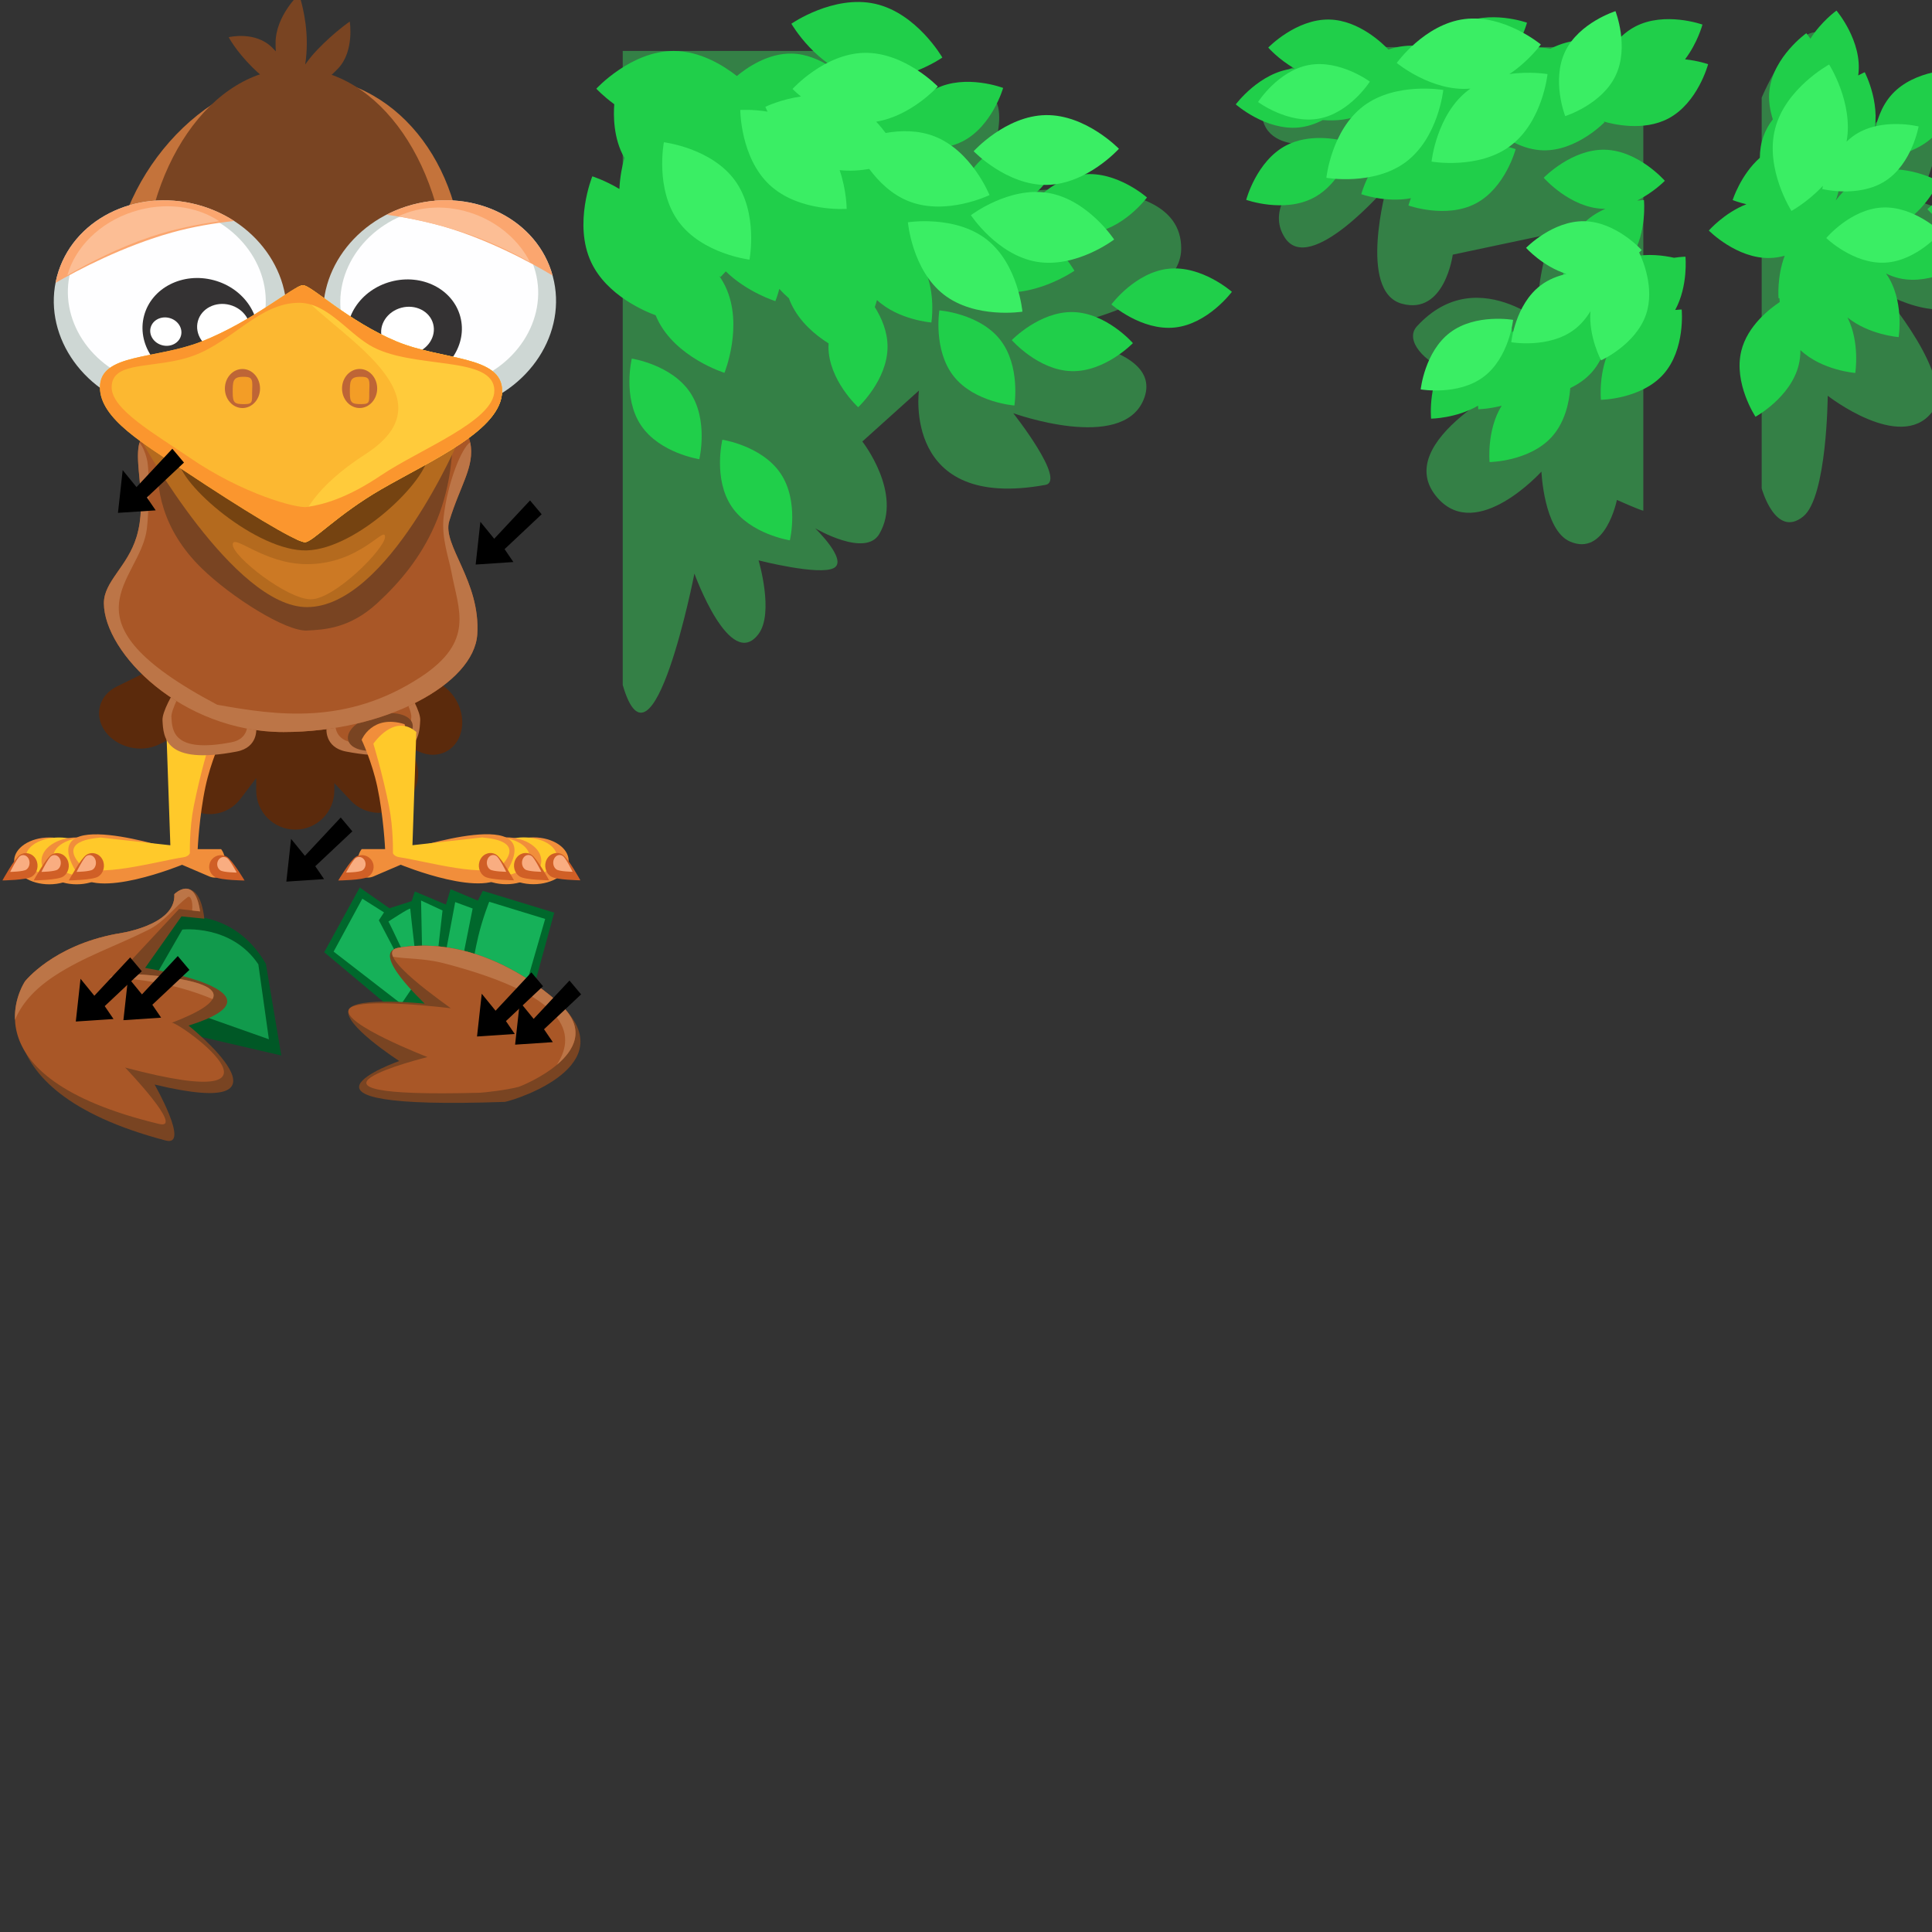 <?xml version="1.0" encoding="UTF-8" standalone="no"?>
<svg
   xmlns:dc="http://purl.org/dc/elements/1.1/"
   xmlns:cc="http://creativecommons.org/ns#"
   xmlns:rdf="http://www.w3.org/1999/02/22-rdf-syntax-ns#"
   xmlns:svg="http://www.w3.org/2000/svg"
   xmlns="http://www.w3.org/2000/svg"
   xmlns:sodipodi="http://sodipodi.sourceforge.net/DTD/sodipodi-0.dtd"
   xmlns:inkscape="http://www.inkscape.org/namespaces/inkscape"
   preserveAspectRatio="xMidYMid"
   width="1024"
   height="1024"
   viewBox="0 0 1024 1024"
   id="svg2"
   version="1.1"
   inkscape:version="0.91 r"
   sodipodi:docname="FirstSlideObjects.svg"
   inkscape:export-filename="/home/eba/Documents/FTB_Grafik/Cutscenes/1st_scene/svg/1st_slide.png"
   inkscape:export-xdpi="90"
   inkscape:export-ydpi="90"
   default-parent="CompleteBase">
  <rect x="0" y="0" width="1024" height="1024" fill="#333333" stroke="none"/>
  <sodipodi:namedview
     pagecolor="#ffffff"
     bordercolor="#666666"
     borderopacity="1"
     objecttolerance="10"
     gridtolerance="10"
     guidetolerance="10"
     inkscape:pageopacity="0"
     inkscape:pageshadow="2"
     inkscape:window-width="1920"
     inkscape:window-height="1028"
     id="namedview472"
     showgrid="false"
     inkscape:zoom="1.3872201"
     inkscape:cx="13.021854"
     inkscape:cy="625.98525"
     inkscape:window-x="0"
     inkscape:window-y="0"
     inkscape:window-maximized="1"
     inkscape:current-layer="layer4" />
  <defs
     id="defs4">
    <style
       id="style6">
      .cls-1 {
        fill: #6dd0f7;
      }

      .cls-2 {
        fill: #93dcf9;
      }

      .cls-10, .cls-11, .cls-12, .cls-13, .cls-14, .cls-15, .cls-16, .cls-17, .cls-18, .cls-19, .cls-2, .cls-20, .cls-21, .cls-22, .cls-23, .cls-24, .cls-25, .cls-26, .cls-27, .cls-28, .cls-3, .cls-30, .cls-31, .cls-32, .cls-33, .cls-34, .cls-35, .cls-36, .cls-37, .cls-38, .cls-39, .cls-4, .cls-40, .cls-41, .cls-42, .cls-43, .cls-44, .cls-45, .cls-46, .cls-47, .cls-48, .cls-49, .cls-5, .cls-50, .cls-51, .cls-52, .cls-53, .cls-54, .cls-55, .cls-56, .cls-57, .cls-58, .cls-6, .cls-7, .cls-8, .cls-9 {
        fill-rule: evenodd;
      }

      .cls-3 {
        fill: #fff;
      }

      .cls-4 {
        fill: #dcf4fd;
      }

      .cls-5 {
        fill: #6da128;
      }

      .cls-6 {
        fill: #85c231;
      }

      .cls-7 {
        fill: #a1e546;
      }

      .cls-8 {
        fill: #476321;
      }

      .cls-9 {
        fill: #8c6239;
      }

      .cls-10 {
        fill: #a67c52;
      }

      .cls-11 {
        fill: #476b17;
      }

      .cls-12 {
        fill: #bf8d60;
      }

      .cls-13 {
        fill: #946943;
      }

      .cls-14 {
        fill: #e3b07c;
      }

      .cls-15 {
        fill: #5d422a;
      }

      .cls-16 {
        fill: #795638;
      }

      .cls-17 {
        fill: #754c24;
      }

      .cls-18 {
        fill: #d29151;
      }

      .cls-19 {
        fill: #4e2f11;
      }

      .cls-20 {
        fill: #603913;
      }

      .cls-21 {
        fill: #005826;
      }

      .cls-22 {
        fill: #119a4c;
      }

      .cls-23 {
        fill: #f9b014;
      }

      .cls-24 {
        fill: #a57612;
      }

      .cls-25 {
        fill: #fee09f;
      }

      .cls-26 {
        fill: #986431;
      }

      .cls-27 {
        fill: #fff568;
      }

      .cls-28, .cls-29 {
        fill: #f7941d;
      }

      .cls-30 {
        fill: #b78116;
      }

      .cls-31 {
        fill: #5b2a0c;
      }

      .cls-32 {
        fill: #bc7547;
      }

      .cls-33 {
        fill: #a95727;
      }

      .cls-34 {
        fill: #794422;
      }

      .cls-35 {
        fill: #f18e3b;
      }

      .cls-36 {
        fill: #ffc92a;
      }

      .cls-37 {
        fill: #d05f26;
      }

      .cls-38 {
        fill: #f9ad81;
      }

      .cls-39 {
        fill: #c4733b;
      }

      .cls-40 {
        fill: #ced7d4;
      }

      .cls-41 {
        fill: #fefeff;
      }

      .cls-42 {
        fill: #343233;
      }

      .cls-43 {
        fill: #fba66f;
      }

      .cls-44 {
        fill: #fcbe95;
      }

      .cls-45 {
        fill: #b46a1e;
      }

      .cls-46 {
        fill: #754311;
      }

      .cls-47 {
        fill: #cc7924;
      }

      .cls-48 {
        fill: #dfc498;
      }

      .cls-49 {
        fill: #fcb831;
      }

      .cls-50 {
        fill: #ffcb3b;
      }

      .cls-51 {
        fill: #fb962e;
      }

      .cls-52 {
        fill: #be6536;
      }

      .cls-53 {
        fill: #f39d26;
      }

      .cls-54 {
        fill: #00682c;
      }

      .cls-55 {
        fill: #16b159;
      }

      .cls-56 {
        fill: #348046;
      }

      .cls-57 {
        fill: #20cf4a;
      }

      .cls-58 {
        fill: #3aee64;
      }
    </style>
  </defs>
  <g
     inkscape:groupmode="layer"
     id="objects"
     inkscape:label="objects">
    <g
       transform="matrix(0.998,-0.065,0.065,0.998,-617.652,-219.628)"
       id="Frame:CSDealerCounting"
       inkscape:label="#g298">
      <g
         id="g300">
        <path
           d="m 820.642,662.186 c -3.235,9.976 -13.462,14.037 -22.843,9.071 l -6.411,-3.394 0.475,0.58 c 7.247,8.835 5.957,21.87 -2.881,29.114 -8.838,7.244 -21.877,5.953 -29.124,-2.883 l -8.018,-9.776 -0.259,3.983 c -0.739,11.402 -10.584,20.044 -21.99,19.304 -11.405,-0.74 -20.051,-10.583 -19.312,-21.985 l 0.431,-6.633 -9.08,10.493 c -7.463,8.625 -20.398,9.427 -28.892,1.792 -8.494,-7.636 -9.33,-20.817 -1.867,-29.442 l 11.168,-12.906 -21.596,8.945 c -9.806,4.062 -22.318,0.18 -27.947,-8.671 -5.629,-8.851 -2.243,-19.318 7.563,-23.38 l 42.611,-17.65 14.672,23.07 5.959,-6.887 13.262,11.922 32.898,2.136 10.911,-8.943 2.172,2.647 6.208,-19.143 40.764,21.581 c 9.38,4.966 14.362,17.079 11.126,27.055 z"
           class="cls-31"
           id="path302"
           inkscape:connector-curvature="0"
           style="fill:#5b2a0c;fill-rule:evenodd" />
        <g
           id="g304">
          <g
             id="g306">
            <g
               id="g308">
              <path
                 d="m 751.737,622.551 -2.143,33.031 c 0,0 -1.882,10.089 9.522,13.057 37.739,9.822 39.259,-5.183 40.308,-13.969 1.048,-8.785 -18.24,-38.5 -18.24,-38.5 l -29.447,6.381 z"
                 class="cls-32"
                 id="path310"
                 inkscape:connector-curvature="0"
                 style="fill:#bc7547;fill-rule:evenodd" />
              <path
                 d="m 752.004,618.423 2.458,34.903 c 0,0 -1.524,8.172 7.713,10.576 30.569,7.955 31.8,-4.199 32.65,-11.315 0.849,-7.116 -17.504,-40.814 -17.504,-40.814 l -25.317,6.65 z"
                 class="cls-33"
                 id="path312"
                 inkscape:connector-curvature="0"
                 style="fill:#a95727;fill-rule:evenodd" />
            </g>
            <g
               id="g314">
              <path
                 d="m 776.224,650.34 c 9.552,-1.769 18.055,0.895 18.993,5.95 0.937,5.055 -6.046,10.588 -15.598,12.358 -9.552,1.769 -18.055,-0.895 -18.993,-5.95 -0.938,-5.055 6.046,-10.588 15.598,-12.358 z"
                 class="cls-34"
                 id="path316"
                 inkscape:connector-curvature="0"
                 style="fill:#794422;fill-rule:evenodd" />
              <path
                 d="m 855.294,720.49 c 10.265,0.666 18.226,6.752 17.782,13.593 -0.443,6.841 -9.124,11.846 -19.389,11.18 -10.264,-0.666 -18.226,-6.752 -17.782,-13.593 0.444,-6.841 9.125,-11.846 19.389,-11.18 z"
                 class="cls-35"
                 id="path318"
                 inkscape:connector-curvature="0"
                 style="fill:#f18e3b;fill-rule:evenodd" />
              <path
                 d="m 850.131,720.155 c 9.695,0.629 17.254,5.761 16.884,11.461 -0.37,5.701 -8.528,9.812 -18.223,9.183 -9.694,-0.629 -17.253,-5.761 -16.884,-11.461 0.37,-5.701 8.529,-9.812 18.223,-9.183 z"
                 class="cls-36"
                 id="path320"
                 inkscape:connector-curvature="0"
                 style="fill:#ffc92a;fill-rule:evenodd" />
              <path
                 d="m 840.839,719.552 c 10.264,0.666 18.225,6.752 17.781,13.592 -0.443,6.841 -9.124,11.847 -19.389,11.181 -10.264,-0.667 -18.226,-6.752 -17.782,-13.593 0.444,-6.841 9.125,-11.847 19.39,-11.18 z"
                 class="cls-35"
                 id="path322"
                 inkscape:connector-curvature="0"
                 style="fill:#f18e3b;fill-rule:evenodd" />
              <path
                 d="m 835.676,719.216 c 9.694,0.63 17.253,5.761 16.884,11.462 -0.37,5.701 -8.529,9.812 -18.224,9.183 -9.694,-0.629 -17.253,-5.761 -16.883,-11.462 0.37,-5.7 8.528,-9.812 18.223,-9.183 z"
                 class="cls-36"
                 id="path324"
                 inkscape:connector-curvature="0"
                 style="fill:#ffc92a;fill-rule:evenodd" />
              <path
                 d="m 767.778,662.982 c 0,0 6.383,-13.298 23.252,-6.784 0,0 3.322,20.308 1.719,37.428 -1.025,10.947 -1.825,21.781 -3.94,28.768 -0.234,0.775 76.32,-19.968 50.824,15.738 -10.286,14.404 -55.489,-7.748 -55.489,-7.748 l -14.858,5.255 c 0,0 -8.632,3.409 -7.724,-8.794 0.292,-3.925 2.466,-6.059 2.466,-6.059 0,0 2.83,0.183 6.196,0.402 2.771,0.18 6.195,0.402 6.195,0.402 0,0 0.315,-17.68 -1.988,-33.299 -1.995,-13.536 -6.653,-25.309 -6.653,-25.309 z"
                 class="cls-35"
                 id="path326"
                 inkscape:connector-curvature="0"
                 style="fill:#f18e3b;fill-rule:evenodd" />
              <path
                 d="m 773.839,665.448 c 0,0 12.083,-15.687 23.118,-4.719 l -5.949,59.735 37.44,-1.717 c -1.439,0.28 23.368,1.659 9.388,15.122 -7.546,7.266 -40.255,-4.501 -54.173,-7.508 -2.922,-0.631 -3.248,-2.439 -3.248,-2.439 0,0 1.159,-12.792 -0.458,-24.907 -2.408,-18.042 -6.118,-33.567 -6.118,-33.567 z"
                 class="cls-36"
                 id="path328"
                 inkscape:connector-curvature="0"
                 style="fill:#ffc92a;fill-rule:evenodd" />
              <path
                 d="m 863.231,741.805 c -2.823,-2.032 -3.567,-6.177 -1.661,-9.257 1.906,-3.079 5.739,-3.928 8.563,-1.895 2.823,2.032 8.477,14.164 8.477,14.164 0,0 -12.556,-0.979 -15.379,-3.012 z m -16.521,-1.072 c -2.823,-2.033 -3.567,-6.177 -1.661,-9.257 1.906,-3.08 5.74,-3.929 8.563,-1.896 2.823,2.033 8.477,14.165 8.477,14.165 0,0 -12.556,-0.979 -15.379,-3.012 z m -18.586,-1.206 c -2.823,-2.033 -3.567,-6.177 -1.661,-9.257 1.906,-3.08 5.74,-3.929 8.563,-1.896 2.824,2.033 8.477,14.165 8.477,14.165 0,0 -12.556,-0.979 -15.379,-3.012 z m -77.57,-2.957 c 0,0 7.163,-10.46 10.238,-11.978 3.073,-1.518 6.797,-0.257 8.315,2.816 1.519,3.074 0.258,6.795 -2.816,8.313 -3.074,1.518 -15.737,0.849 -15.737,0.849 z"
                 class="cls-37"
                 id="path330"
                 inkscape:connector-curvature="0"
                 style="fill:#d05f26;fill-rule:evenodd" />
              <path
                 d="m 866.321,738.242 c -1.55,-1.239 -1.944,-3.785 -0.879,-5.688 1.065,-1.902 3.185,-2.44 4.735,-1.201 1.55,1.239 4.62,8.678 4.62,8.678 0,0 -6.926,-0.55 -8.476,-1.789 z M 849.8,737.169 c -1.55,-1.238 -1.943,-3.785 -0.878,-5.687 1.064,-1.902 3.184,-2.44 4.734,-1.201 1.55,1.239 4.621,8.678 4.621,8.678 0,0 -6.927,-0.551 -8.477,-1.79 z m -18.586,-1.206 c -1.55,-1.239 -1.943,-3.785 -0.878,-5.687 1.064,-1.902 3.184,-2.44 4.734,-1.201 1.55,1.238 4.621,8.677 4.621,8.677 0,0 -6.927,-0.55 -8.477,-1.789 z m -76.254,-3.322 c 0,0 3.997,-6.463 5.7,-7.41 1.703,-0.946 3.753,-0.186 4.579,1.699 0.825,1.884 0.114,4.179 -1.589,5.125 -1.703,0.946 -8.69,0.586 -8.69,0.586 z"
                 class="cls-38"
                 id="path332"
                 inkscape:connector-curvature="0"
                 style="fill:#f9ad81;fill-rule:evenodd" />
            </g>
          </g>
          <g
             id="g334">
            <path
               d="m 686.693,644.529 c -9.244,-2.989 -18.02,-1.447 -19.602,3.445 -1.583,4.892 4.626,11.281 13.87,14.27 9.243,2.99 18.019,1.447 19.602,-3.444 1.583,-4.892 -4.627,-11.281 -13.87,-14.271 z"
               class="cls-34"
               id="path336"
               inkscape:connector-curvature="0"
               style="fill:#794422;fill-rule:evenodd" />
            <path
               d="m 599.223,703.87 c -10.265,-0.667 -18.946,4.339 -19.39,11.18 -0.443,6.841 7.518,12.926 17.783,13.593 10.264,0.666 18.945,-4.34 19.389,-11.181 0.444,-6.84 -7.518,-12.926 -17.782,-13.592 z"
               class="cls-35"
               id="path338"
               inkscape:connector-curvature="0"
               style="fill:#f18e3b;fill-rule:evenodd" />
            <path
               d="m 604.385,704.205 c -9.694,-0.63 -17.853,3.482 -18.222,9.182 -0.37,5.701 7.189,10.833 16.883,11.462 9.695,0.629 17.853,-3.482 18.223,-9.183 0.37,-5.701 -7.189,-10.832 -16.884,-11.461 z"
               class="cls-36"
               id="path340"
               inkscape:connector-curvature="0"
               style="fill:#ffc92a;fill-rule:evenodd" />
            <path
               d="m 613.678,704.808 c -10.265,-0.667 -18.945,4.339 -19.389,11.18 -0.444,6.841 7.517,12.927 17.782,13.593 10.265,0.666 18.946,-4.339 19.39,-11.18 0.443,-6.841 -7.518,-12.927 -17.783,-13.593 z"
               class="cls-35"
               id="path342"
               inkscape:connector-curvature="0"
               style="fill:#f18e3b;fill-rule:evenodd" />
            <path
               d="m 618.841,705.143 c -9.694,-0.629 -17.853,3.482 -18.223,9.183 -0.37,5.7 7.189,10.832 16.884,11.461 9.694,0.629 17.853,-3.482 18.223,-9.183 0.37,-5.7 -7.189,-10.832 -16.884,-11.461 z"
               class="cls-36"
               id="path344"
               inkscape:connector-curvature="0"
               style="fill:#ffc92a;fill-rule:evenodd" />
            <path
               d="m 693.435,658.157 c 0,0 -4.612,-14.012 -22.18,-9.733 0,0 -5.919,19.708 -6.541,36.892 -0.398,10.987 -1.004,21.834 0.19,29.036 0.132,0.799 -73.1,-29.666 -52.431,9.036 8.339,15.614 56.025,-0.51 56.025,-0.51 l 14.054,7.131 c 0,0 8.12,4.497 8.796,-7.721 0.218,-3.93 -1.663,-6.327 -1.663,-6.327 0,0 -2.829,-0.184 -6.195,-0.403 -2.771,-0.179 -6.196,-0.402 -6.196,-0.402 0,0 1.972,-17.572 6.273,-32.762 3.728,-13.165 9.868,-24.237 9.868,-24.237 z"
               class="cls-35"
               id="path346"
               inkscape:connector-curvature="0"
               style="fill:#f18e3b;fill-rule:evenodd" />
            <path
               d="m 687.105,659.819 c 0,0 -9.954,-17.118 -22.314,-7.668 l -1.818,60.003 -36.904,-6.542 c 1.391,0.463 -23.386,-1.376 -11.263,13.781 6.543,8.181 40.499,0.74 54.689,-0.442 2.979,-0.248 3.535,-1.998 3.535,-1.998 0,0 0.504,-12.836 3.672,-24.639 4.719,-17.58 10.403,-32.495 10.403,-32.495 z"
               class="cls-36"
               id="path348"
               inkscape:connector-curvature="0"
               style="fill:#ffc92a;fill-rule:evenodd" />
            <path
               d="m 685.512,730.479 c -2.852,-1.903 -3.622,-5.757 -1.719,-8.608 1.903,-2.851 5.758,-3.62 8.61,-1.718 2.852,1.903 8.605,13.201 8.605,13.201 0,0 -12.644,-0.973 -15.496,-2.875 z m -77.446,-3.221 c 0,0 7.174,-11.3 10.236,-12.951 3.062,-1.65 6.754,-0.313 8.246,2.987 1.492,3.301 0.219,7.314 -2.843,8.965 -3.062,1.651 -15.639,0.999 -15.639,0.999 z m -18.586,-1.207 c 0,0 7.174,-11.299 10.236,-12.95 3.062,-1.651 6.754,-0.313 8.246,2.987 1.492,3.3 0.22,7.314 -2.842,8.965 -3.063,1.65 -15.64,0.998 -15.64,0.998 z m -16.521,-1.072 c 0,0 7.174,-11.299 10.236,-12.95 3.063,-1.651 6.755,-0.314 8.247,2.987 1.492,3.3 0.219,7.314 -2.843,8.964 -3.063,1.651 -15.64,0.999 -15.64,0.999 z"
               class="cls-37"
               id="path350"
               inkscape:connector-curvature="0"
               style="fill:#d05f26;fill-rule:evenodd" />
            <path
               d="m 688.604,727.184 c -1.566,-1.159 -1.975,-3.526 -0.913,-5.287 1.062,-1.762 3.193,-2.251 4.76,-1.093 1.566,1.159 4.695,8.085 4.695,8.085 0,0 -6.975,-0.546 -8.542,-1.705 z m -76.139,-4.18 c 0,0 4.006,-6.98 5.703,-8.007 1.697,-1.029 3.73,-0.221 4.54,1.803 0.81,2.024 0.091,4.498 -1.607,5.526 -1.697,1.028 -8.636,0.678 -8.636,0.678 z m -18.586,-1.206 c 0,0 4.006,-6.98 5.703,-8.008 1.697,-1.028 3.73,-0.22 4.54,1.803 0.81,2.024 0.091,4.498 -1.606,5.526 -1.697,1.029 -8.637,0.679 -8.637,0.679 z m -16.521,-1.072 c 0,0 4.007,-6.98 5.704,-8.008 1.697,-1.028 3.729,-0.221 4.539,1.803 0.81,2.024 0.091,4.498 -1.606,5.526 -1.697,1.028 -8.637,0.679 -8.637,0.679 z"
               class="cls-38"
               id="path352"
               inkscape:connector-curvature="0"
               style="fill:#f9ad81;fill-rule:evenodd" />
          </g>
          <g
             id="g354">
            <path
               d="m 714.565,620.139 -2.143,33.03 c 0,0 0.563,10.248 -11.129,11.717 -38.692,4.861 -38.26,-10.215 -38.165,-19.062 0.095,-8.847 23.061,-35.819 23.061,-35.819 l 28.376,10.134 z"
               class="cls-32"
               id="path356"
               inkscape:connector-curvature="0"
               style="fill:#bc7547;fill-rule:evenodd" />
            <path
               d="m 714.833,616.01 -6.947,34.292 c 0,0 0.456,8.301 -9.014,9.491 -31.341,3.937 -30.992,-8.274 -30.914,-15.44 0.077,-7.167 22.629,-38.209 22.629,-38.209 l 24.246,9.866 z"
               class="cls-33"
               id="path358"
               inkscape:connector-curvature="0"
               style="fill:#a95727;fill-rule:evenodd" />
          </g>
        </g>
        <g
           id="g360">
          <path
             d="m 661,497 c 4.872,-10.151 170.752,-4.211 174,10 3.248,14.211 -5.9,23.479 -13.384,43.382 -4.665,12.406 14.584,32.817 10.925,60.829 -3.407,26.074 -51.956,48.456 -105.797,44.961 -53.841,-3.495 -92.172,-48.061 -90.575,-74.291 0.703,-11.547 13.69,-18.426 19.553,-33.974 7.44,-19.729 0.406,-40.756 5.278,-50.907 z"
             class="cls-33"
             id="path362"
             inkscape:connector-curvature="0"
             style="fill:#a95727;fill-rule:evenodd" />
          <path
             d="m 832.541,611.211 c -3.407,26.074 -51.956,48.456 -105.797,44.961 -53.841,-3.495 -92.172,-48.061 -90.575,-74.291 0.703,-11.547 13.69,-18.426 19.553,-33.974 7.169,-19.009 0.931,-39.194 4.822,-49.724 1.37,1.911 2.549,4.793 3.296,8.788 1.221,6.528 -0.789,28.774 -2.41,37.16 -5.372,27.79 -51.356,44.593 31.145,95.312 31.041,7.692 67.599,15.434 108.322,-7.481 30.475,-17.149 22.54,-34.246 20.136,-54.668 -0.844,-7.177 -4.184,-18.342 -2.255,-29.17 3.222,-18.084 11.906,-36.156 16.645,-38.76 1.783,12.926 -6.747,22.242 -13.807,41.018 -4.665,12.406 14.584,32.817 10.925,60.829 z"
             class="cls-32"
             id="path364"
             inkscape:connector-curvature="0"
             style="fill:#bc7547;fill-rule:evenodd" />
          <path
             d="m 680.305,476.943 c 0,0 -30.431,46.122 8.697,89.709 14.88,16.576 42.513,36.484 53.614,36.65 9.025,0.134 22.556,0.494 38.109,-12.039 25.131,-20.25 47.585,-49.729 46.067,-102.739 L 680.305,476.943 Z"
             class="cls-34"
             id="path366"
             inkscape:connector-curvature="0"
             style="fill:#794422;fill-rule:evenodd" />
        </g>
        <g
           id="g368">
          <g
             id="g370">
            <path
               d="m 757.503,309.885 c 51.339,3.074 83.692,52.521 80.105,107.818 -3.588,55.298 -48.101,97.425 -99.425,94.094 -51.323,-3.332 -90.075,-43.402 -86.389,-98.693 3.596,-53.929 54.387,-106.291 105.709,-103.219 z"
               class="cls-39"
               id="path372"
               inkscape:connector-curvature="0"
               style="fill:#c4733b;fill-rule:evenodd" />
            <path
               d="m 755.705,305.622 c 44.481,2.887 77.151,57.449 72.972,121.867 -4.178,64.419 -43.624,114.3 -88.104,111.413 -44.48,-2.887 -77.151,-57.449 -72.972,-121.867 4.178,-64.419 43.624,-114.3 88.104,-111.413 z"
               class="cls-34"
               id="path374"
               inkscape:connector-curvature="0"
               style="fill:#794422;fill-rule:evenodd" />
            <path
               d="m 778.343,307.235 c -9.45,8.609 -19.345,13.138 -22.101,10.114 -0.221,-0.242 -0.371,-0.54 -0.489,-0.862 -0.944,0.941 -1.926,1.452 -2.916,1.388 -0.821,-0.054 -1.587,-0.491 -2.29,-1.236 -4.323,-0.958 -11.075,-5.872 -17.339,-13.002 -8.437,-9.605 -11.538,-16.809 -11.538,-16.809 0,0 14.234,-2.569 22.671,7.035 0.608,0.693 1.188,1.386 1.753,2.08 0.014,-1.439 0.059,-2.906 0.156,-4.41 0.925,-14.252 14.065,-25.001 14.065,-25.001 0,0 3.381,11.822 2.456,26.073 -0.265,4.086 -0.827,7.914 -1.59,11.312 1.978,-2.493 4.399,-5.095 7.181,-7.63 9.449,-8.61 17.862,-13.561 17.862,-13.561 0,0 1.568,15.899 -7.881,24.509 z"
               class="cls-34"
               id="path376"
               inkscape:connector-curvature="0"
               style="fill:#794422;fill-rule:evenodd" />
          </g>
          <g
             id="g378">
            <path
               d="m 813.006,381.735 c 33.624,-6.708 65.779,12.379 71.82,42.631 6.041,30.252 -16.319,60.215 -49.943,66.922 -33.624,6.708 -65.778,-12.379 -71.82,-42.631 -6.041,-30.253 16.319,-60.215 49.943,-66.922 z"
               class="cls-40"
               id="path380"
               inkscape:connector-curvature="0"
               style="fill:#ced7d4;fill-rule:evenodd" />
            <path
               d="m 814.75,385.184 c 28.581,-5.702 55.912,10.522 61.047,36.236 5.136,25.715 -13.871,51.183 -42.451,56.884 -28.581,5.702 -55.913,-10.522 -61.048,-36.236 -5.134,-25.715 13.872,-51.183 42.452,-56.884 z"
               class="cls-41"
               id="path382"
               inkscape:connector-curvature="0"
               style="fill:#fefeff;fill-rule:evenodd" />
            <g
               id="g4634">
              <path
                 style="fill:#343233;fill-rule:evenodd"
                 inkscape:connector-curvature="0"
                 id="path384"
                 class="cls-42"
                 d="m 809.89,475.347 c -7.231,1.433 -14.324,0.46 -20.271,-2.321 2.868,-1.396 4.596,-4.312 4,-7.277 -0.724,-3.606 -4.581,-5.881 -8.614,-5.081 -2.635,0.522 -4.671,2.236 -5.579,4.362 -2.409,-3.046 -4.152,-6.605 -4.949,-10.572 -2.979,-14.824 8.047,-29.505 24.626,-32.792 16.579,-3.287 32.435,6.066 35.413,20.889 2.979,14.824 -8.047,29.505 -24.626,32.792 z" />
              <path
                 style="fill:#ffffff;fill-rule:evenodd"
                 inkscape:connector-curvature="0"
                 id="path386"
                 class="cls-3"
                 d="m 803.641,435.853 c 7.618,-1.51 14.902,2.787 16.271,9.597 1.369,6.811 -3.697,13.557 -11.315,15.067 -7.617,1.51 -14.902,-2.787 -16.27,-9.598 -1.369,-6.811 3.697,-13.556 11.314,-15.066 z" />
            </g>
            <path
               d="m 884.751,424.036 c -10.429,-7.223 -34.719,-22.795 -60.876,-31.381 -8.31,-2.728 -16.766,-4.859 -24.866,-6.532 4.391,-1.91 9.069,-3.405 13.997,-4.388 33.501,-6.683 65.535,12.242 71.745,42.301 z"
               class="cls-43"
               id="path388"
               inkscape:connector-curvature="0"
               style="fill:#fba66f;fill-rule:evenodd" />
            <path
               d="m 873.305,416.198 c -8.982,-5.786 -19.191,-11.588 -29.844,-16.184 -12.956,-5.59 -26.44,-9.681 -38.268,-12.618 11.979,-4.771 26.641,-4.651 40.425,1.492 13.066,5.822 22.746,15.899 27.687,27.31 z"
               class="cls-44"
               id="path390"
               inkscape:connector-curvature="0"
               style="fill:#fcbe95;fill-rule:evenodd" />
          </g>
          <g
             id="g392">
            <path
               d="m 699.377,374.36 c 32.475,10.997 50.777,43.598 40.878,72.817 -9.898,29.217 -44.25,43.988 -76.725,32.99 -32.476,-10.998 -50.778,-43.6 -40.879,-72.817 9.899,-29.218 44.251,-43.988 76.726,-32.99 z"
               class="cls-40"
               id="path394"
               inkscape:connector-curvature="0"
               style="fill:#ced7d4;fill-rule:evenodd" />
            <path
               d="m 695.242,376.891 c 27.604,9.348 43.16,37.059 34.746,61.894 -8.413,24.835 -37.612,37.39 -65.216,28.042 -27.604,-9.348 -43.161,-37.059 -34.747,-61.895 8.414,-24.835 37.613,-37.389 65.217,-28.041 z"
               class="cls-41"
               id="path396"
               inkscape:connector-curvature="0"
               style="fill:#fefeff;fill-rule:evenodd" />
            <g
               id="g4638">
              <path
                 style="fill:#343233;fill-rule:evenodd"
                 inkscape:connector-curvature="0"
                 id="path398"
                 class="cls-42"
                 d="m 705.389,414.812 c 16.104,5.444 25.179,21.581 20.271,36.044 -4.909,14.462 -21.943,21.773 -38.046,16.329 -16.104,-5.444 -25.18,-21.581 -20.271,-36.043 4.909,-14.463 21.942,-21.774 38.046,-16.33 z" />
              <path
                 style="fill:#ffffff;fill-rule:evenodd"
                 inkscape:connector-curvature="0"
                 id="path400"
                 class="cls-3"
                 d="m 722.373,445.011 c -2.256,6.645 -10.082,10.004 -17.481,7.502 -7.399,-2.501 -11.569,-9.915 -9.313,-16.56 2.255,-6.645 10.081,-10.004 17.48,-7.503 7.399,2.501 11.569,9.916 9.314,16.561 z m -46.505,2.425 c -4.352,-1.471 -6.805,-5.833 -5.478,-9.742 1.327,-3.909 5.93,-5.884 10.283,-4.413 4.352,1.471 6.805,5.832 5.478,9.741 -1.327,3.909 -5.93,5.885 -10.283,4.414 z" />
            </g>
            <path
               d="m 622.651,407.35 c 9.899,-29.218 44.251,-43.988 76.726,-32.99 6.982,2.364 13.304,5.732 18.836,9.845 -10.528,0.46 -22.018,1.6 -33.186,3.94 -26.434,5.539 -51.291,16.679 -63.386,22.618 0.3,-1.141 0.627,-2.28 1.01,-3.413 z"
               class="cls-43"
               id="path402"
               inkscape:connector-curvature="0"
               style="fill:#fba66f;fill-rule:evenodd" />
            <path
               d="m 673.487,389.698 c -17.062,4.528 -33.272,11.526 -45.329,17.458 5.072,-14.386 18.722,-26.709 36.884,-31.314 16.97,-4.302 33.78,-0.824 45.273,7.964 -11.387,0.86 -24.367,2.585 -36.828,5.892 z"
               class="cls-44"
               id="path404"
               inkscape:connector-curvature="0"
               style="fill:#fcbe95;fill-rule:evenodd" />
          </g>
          <g
             id="g406">
            <path
               d="m 750.88,491.889 c 26.803,1.74 78.837,15.483 78.837,15.483 0,0 -43.454,86.324 -86.297,83.543 -38.54,-2.501 -81.109,-92.335 -81.109,-92.335 0,0 61.767,-8.43 88.569,-6.691 z"
               class="cls-45"
               id="path408"
               inkscape:connector-curvature="0"
               style="fill:#b46a1e;fill-rule:evenodd" />
            <path
               d="m 743.811,505.942 c 26.792,1.739 69.736,-4.494 68.886,8.618 -0.851,13.111 -40.523,47.259 -67.356,46.357 -26.265,-0.883 -65.643,-39.594 -64.892,-52.868 0.742,-13.118 36.571,-3.846 63.362,-2.107 z"
               class="cls-46"
               id="path410"
               inkscape:connector-curvature="0"
               style="fill:#754311;fill-rule:evenodd" />
            <path
               d="m 744.893,568.206 c 28.073,1.822 42.646,-18.041 42.239,-11.77 -0.406,6.271 -28.834,31.298 -41.379,30.484 -12.546,-0.814 -39.834,-25.312 -39.427,-31.582 0.407,-6.271 15.717,11.385 38.567,12.868 z"
               class="cls-47"
               id="path412"
               inkscape:connector-curvature="0"
               style="fill:#cc7924;fill-rule:evenodd" />
          </g>
          <g
             id="g420">
            <path
               d="m 752.399,420.527 c 4.4,0.285 22.682,20.694 47.63,33.009 23.552,11.626 55.281,10.96 54.066,29.687 -1.342,20.691 -39.527,34.207 -67.4,47.982 -24.076,11.899 -38.116,25.574 -42.081,25.317 -4.855,-0.315 -33.08,-20.331 -60.569,-41.329 -20.944,-15.998 -43.615,-30.961 -42.533,-47.637 1.175,-18.113 30.389,-12.719 55.262,-20.722 28.085,-9.036 51.089,-26.602 55.625,-26.307 z"
               class="cls-49"
               id="path422"
               inkscape:connector-curvature="0"
               style="fill:#fcb831;fill-rule:evenodd" />
            <path
               d="m 786.695,531.205 c -24.076,11.899 -38.116,25.574 -42.081,25.317 -0.851,-0.055 -2.432,-0.727 -4.588,-1.891 2.268,-12.131 11.995,-27.223 39.617,-42.583 53.001,-29.472 -20.769,-69.513 -30.611,-90.479 1.528,-0.706 2.668,-1.088 3.367,-1.042 4.4,0.285 22.682,20.694 47.63,33.009 23.552,11.626 55.281,10.96 54.066,29.687 -1.342,20.691 -39.527,34.207 -67.4,47.982 z"
               class="cls-50"
               id="path424"
               inkscape:connector-curvature="0"
               style="fill:#ffcb3b;fill-rule:evenodd" />
            <path
               d="m 854.095,483.223 c -1.342,20.691 -39.527,34.207 -67.4,47.982 -24.076,11.899 -38.116,25.574 -42.081,25.317 -4.855,-0.315 -33.08,-20.331 -60.569,-41.329 -20.944,-15.998 -43.615,-30.961 -42.533,-47.637 1.175,-18.113 30.389,-12.719 55.262,-20.722 28.085,-9.036 51.089,-26.602 55.625,-26.307 4.4,0.285 22.682,20.694 47.63,33.009 23.552,11.626 55.281,10.96 54.066,29.687 z M 785.452,454.46 c -11.645,-8.133 -21.19,-23.814 -35.722,-24.757 -20.871,-1.355 -36.222,17.97 -57.569,24.311 -20.65,6.134 -43.503,-0.72 -44.454,13.944 -0.763,11.759 21.385,26.188 38.886,39.921 26.883,21.096 54.81,30.55 60.261,30.089 9.002,-0.761 21.585,-3.313 40.324,-14.211 21.508,-12.508 61.753,-24.865 62.787,-40.802 1.25,-19.267 -43.256,-13.651 -64.513,-28.495 z"
               class="cls-51"
               id="path426"
               inkscape:connector-curvature="0"
               style="fill:#fb962e;fill-rule:evenodd" />
          </g>
          <g
             id="g428">
            <g
               id="g430">
              <path
                 d="m 779.468,466.794 c 5.132,0.334 8.993,5.225 8.623,10.926 -0.37,5.7 -4.83,10.052 -9.963,9.718 -5.132,-0.333 -8.993,-5.224 -8.623,-10.925 0.37,-5.7 4.83,-10.052 9.963,-9.719 z"
                 class="cls-52"
                 id="path432"
                 inkscape:connector-curvature="0"
                 style="fill:#be6536;fill-rule:evenodd" />
              <path
                 d="m 779.2,470.923 c 4.714,0.228 5.402,1.022 4.761,6.529 -0.758,6.515 0.466,8.322 -4.666,7.989 -5.132,-0.333 -6.163,-0.894 -5.794,-6.595 0.37,-5.701 0.562,-8.171 5.699,-7.923 z"
                 class="cls-53"
                 id="path434"
                 inkscape:connector-curvature="0"
                 style="fill:#f39d26;fill-rule:evenodd" />
            </g>
            <g
               id="g436">
              <path
                 d="m 717.515,462.773 c 5.133,0.334 8.993,5.225 8.623,10.926 -0.37,5.7 -4.83,10.051 -9.962,9.718 -5.133,-0.333 -8.993,-5.224 -8.624,-10.925 0.37,-5.7 4.83,-10.052 9.963,-9.719 z"
                 class="cls-52"
                 id="path438"
                 inkscape:connector-curvature="0"
                 style="fill:#be6536;fill-rule:evenodd" />
              <path
                 d="m 717.247,466.902 c 4.714,0.228 5.402,1.022 4.761,6.529 -0.758,6.515 0.467,8.322 -4.666,7.989 -5.132,-0.333 -6.163,-0.894 -5.793,-6.595 0.37,-5.701 0.561,-8.171 5.698,-7.923 z"
                 class="cls-53"
                 id="path440"
                 inkscape:connector-curvature="0"
                 style="fill:#f39d26;fill-rule:evenodd" />
            </g>
          </g>
        </g>
      </g>
    </g>
    <g
       id="Frame:CSLeaves3"
       inkscape:label="#g4518"
       transform="translate(563.675,-432.25)">
      <path
         id="path466"
         d="m 453.058,539.004 c 0,0 50.088,13.109 35,43 -14.588,28.902 -54,5 -54,5 0,0 39.991,46.557 26,64 -16.753,20.887 -55,-9 -55,-9 0,0 -0.336,53.781 -13,64 -14.663,11.832 -22,-14.871 -22,-14.871 l 0,-207.129 c 0,0 18.206,-44.026 35,-33 8.563,5.622 19,53 19,53 0,0 27.258,-30.742 37,-21 12.428,12.428 -8,56 -8,56 z"
         style="fill:#348046;fill-rule:evenodd"
         inkscape:connector-curvature="0" />
      <path
         id="path4458"
         d="m 361.943,540.507 c -4.422,-1.045 -7.281,-2.224 -7.281,-2.224 0,0 4.224,-13.36 14.413,-22.397 0.031,-3.78 0.575,-7.695 1.952,-11.498 1.196,-3.304 2.93,-6.27 4.934,-8.91 -1.539,-4.786 -2.435,-10.16 -1.751,-15.682 2.178,-17.598 19.487,-29.939 19.487,-29.939 0,0 0.893,1.052 2.187,2.904 5.807,-9.19 13.813,-14.904 13.813,-14.904 0,0 13.776,16.189 11.598,33.787 -0.025,0.202 -0.062,0.399 -0.091,0.6 2.105,-1.136 3.476,-1.715 3.476,-1.715 0,0 9.834,18.846 3.8,35.519 -3.22,8.895 -10.305,15.374 -16.216,19.483 -0.405,3.82 -1.251,8.4 -2.947,12.968 4.283,-5.608 10.736,-12.005 19.294,-14.843 16.844,-5.588 35.443,4.731 35.443,4.731 0,0 -5.661,12.581 -16.673,20.391 0.845,0.114 1.691,0.253 2.538,0.44 17.327,3.834 28.011,22.226 28.011,22.226 0,0 -17.41,12.176 -34.737,8.342 -2.558,-0.566 -4.968,-1.455 -7.224,-2.55 9.881,13.891 6.686,33.687 6.686,33.687 0,0 -15.734,-1.183 -27.116,-10.411 6.712,13.342 4.116,29.411 4.116,29.411 0,0 -17.629,-1.321 -29.065,-12.112 0.003,2.6 -0.268,5.253 -0.919,7.896 -4.243,17.216 -22.889,27.426 -22.889,27.426 0,0 -11.767,-17.705 -7.524,-34.921 3.274,-13.287 15.12,-22.394 20.36,-25.862 -0.059,-0.692 -0.119,-1.385 -0.152,-2.042 -0.305,0.008 -0.477,0.008 -0.477,0.008 0,0 -0.938,-11.327 3.254,-22.512 -2.461,0.673 -5.041,1.107 -7.711,1.185 -17.678,0.519 -32.488,-14.547 -32.488,-14.547 0,0 8.14,-9.337 19.899,-13.935 z"
         style="fill:#20cf4a;fill-rule:evenodd"
         inkscape:connector-curvature="0" />
      <path
         id="path4456"
         d="m 421.058,565.451 c -0.43,-0.489 -0.835,-0.967 -1.22,-1.432 -0.087,0.26 -0.174,0.52 -0.266,0.781 0.494,0.208 0.989,0.422 1.486,0.651 z"
         style="fill:#20cf4a;fill-rule:evenodd"
         inkscape:connector-curvature="0" />
      <path
         id="path4452"
         d="m 462.268,503.333 c -12.021,13.034 -33.279,12.983 -33.279,12.983 0,0 -1.767,-21.184 10.254,-34.219 12.022,-13.034 33.279,-12.983 33.279,-12.983 0,0 1.768,21.185 -10.254,34.219 z"
         style="fill:#20cf4a;fill-rule:evenodd"
         inkscape:connector-curvature="0" />
      <path
         id="path4450"
         d="m 457.877,543.115 c 0,0 10.856,-10.965 23.657,-10.474 12.802,0.49 22.702,12.25 22.702,12.25 0,0 -10.856,10.965 -23.657,10.474 -12.802,-0.49 -22.702,-12.25 -22.702,-12.25 z"
         style="fill:#20cf4a;fill-rule:evenodd"
         inkscape:connector-curvature="0" />
      <path
         id="path4344"
         d="m 415.041,507.336 c 1.414,-1.372 2.97,-2.644 4.686,-3.758 14.103,-9.156 33.504,-4.308 33.504,-4.308 0,0 -3.467,19.694 -17.571,28.851 -14.104,9.156 -33.504,4.308 -33.504,4.308 0,0 0.115,-0.646 0.381,-1.746 -8.001,8.612 -16.706,13.354 -16.706,13.354 0,0 -14.172,-22.168 -8.657,-43.595 5.515,-21.427 28.629,-33.999 28.629,-33.999 0,0 12.994,20.345 9.238,40.893 z"
         style="fill:#3aee64;fill-rule:evenodd"
         inkscape:connector-curvature="0" />
      <path
         id="path4342"
         d="m 433.937,542.236 c 16.793,-0.869 31.162,13.038 31.162,13.038 0,0 -12.857,15.315 -29.65,16.184 -16.793,0.868 -31.163,-13.039 -31.163,-13.039 0,0 12.858,-15.315 29.651,-16.183 z"
         style="fill:#3aee64;fill-rule:evenodd"
         inkscape:connector-curvature="0" />
    </g>
    <g
       id="Frame:CSLeaves1"
       inkscape:label="#g4496"
       transform="translate(-40,0)">
      <path
         id="path4492"
         d="m 577.058,219.004 c 0,0 28.363,35.929 17,38 -75.876,13.83 -67,-50 -67,-50 l -30,27 c 0,0 21.577,27.446 9,49 -7.417,12.71 -34,-3 -34,-3 0,0 17.407,16.803 10,21 -7.591,4.302 -40,-4 -40,-4 0,0 8.324,27.844 0,39 -15.142,20.295 -34,-32 -34,-32 0,0 -22.231,113.253 -38,59.055 l 0,-336.055 155,0 c 0.498,18.454 8,26 8,26 0,0 28.3,-12.897 35,1 6.799,14.102 -11,51 -11,51 0,0 109.609,-21.567 109,27 -0.433,34.513 -85,45 -85,45 0,0 78.462,2.994 65,35 -11.676,27.76 -69,7 -69,7 z"
         style="fill:#348046;fill-rule:evenodd"
         inkscape:connector-curvature="0" />
      <path
         id="path4480"
         d="m 662.624,173.59 c -17.635,1.848 -33.563,-12.231 -33.563,-12.231 0,0 12.665,-17.074 30.3,-18.921 17.635,-1.847 33.563,12.232 33.563,12.232 0,0 -12.665,17.074 -30.3,18.92 z"
         style="fill:#20cf4a;fill-rule:evenodd"
         inkscape:connector-curvature="0" />
      <path
         id="path4478"
         d="m 617.624,123.59 c -17.635,1.848 -33.563,-12.231 -33.563,-12.231 0,0 12.665,-17.074 30.3,-18.921 17.635,-1.847 33.563,12.232 33.563,12.232 0,0 -12.665,17.074 -30.3,18.92 z"
         style="fill:#20cf4a;fill-rule:evenodd"
         inkscape:connector-curvature="0" />
      <path
         id="path4476"
         d="m 582.022,107.01 c -5.503,2.765 -11.49,3.657 -16.964,3.648 0.179,1.138 0.311,2.273 0.412,3.401 2.76,0.044 5.562,0.333 8.363,0.961 22.095,4.953 35.633,28.483 35.633,28.483 0,0 -22.286,15.501 -44.382,10.549 -8.682,-1.946 -16.035,-6.762 -21.772,-11.89 -1.173,4.574 -2.337,7.44 -2.337,7.44 0,0 -4.148,-1.292 -9.74,-4.145 4.53,12.365 2.42,25.466 2.42,25.466 0,0 -17.404,-1.299 -28.845,-11.898 -0.429,1.521 -0.833,2.778 -1.153,3.71 3.521,5.616 6.741,12.93 6.762,20.944 0.046,17.731 -15.577,32.147 -15.577,32.147 0,0 -15.699,-14.334 -15.746,-32.065 -0.001,-0.587 0.056,-1.159 0.088,-1.738 -7.289,-4.589 -15.307,-11.423 -19.807,-20.948 -0.466,-0.987 -0.873,-1.987 -1.25,-2.992 -1.754,-1.52 -3.459,-3.182 -5.058,-4.989 -1.086,4.03 -2.094,6.508 -2.094,6.508 0,0 -14.869,-4.626 -26.288,-15.763 -1.683,1.912 -2.845,2.987 -2.845,2.987 0,0 -0.258,-0.236 -0.703,-0.68 1.27,1.825 2.424,3.766 3.404,5.841 9.673,20.474 -0.568,45.615 -0.568,45.615 0,0 -25.925,-8.054 -35.598,-28.527 -0.31,-0.656 -0.597,-1.316 -0.867,-1.98 -5.592,-2.04 -25.835,-10.457 -34.133,-28.02 -9.673,-20.474 0.569,-45.615 0.569,-45.615 0,0 6.581,2.048 14.348,6.694 0.288,-6.523 1.516,-12.381 2.646,-16.506 -5.982,-10.362 -5.803,-22.946 -5.365,-28.398 -5.939,-4.351 -9.517,-8.246 -9.517,-8.246 0,0 18.356,-20 41,-20 13.841,0 26.07,7.469 33.494,13.279 5.314,-4.426 16.497,-12.198 29.206,-11.88 15.52,0.388 28.166,12.714 31.074,15.776 2.383,-0.846 4.899,-1.465 7.529,-1.741 12.801,-1.34 24.695,5.707 30.258,9.673 2.164,-1.955 4.599,-3.712 7.341,-5.09 15.844,-7.96 35.719,-0.419 35.719,-0.419 0,0 -5.813,20.448 -21.657,28.408 -2.767,1.39 -5.657,2.3 -8.543,2.867 4.729,2.95 9.782,6.855 14.002,11.825 3.185,-4.128 7.291,-8.074 12.479,-10.681 15.844,-7.96 35.719,-0.419 35.719,-0.419 0,0 -5.813,20.448 -21.657,28.408 z"
         style="fill:#20cf4a;fill-rule:evenodd"
         inkscape:connector-curvature="0" />
      <path
         id="path4474"
         d="m 398.662,66.949 c -0.483,0.02 -0.963,0.05 -1.45,0.052 0.288,0.333 0.573,0.668 0.848,1.016 0.334,0.423 0.653,0.852 0.96,1.287 -0.139,-0.786 -0.259,-1.571 -0.358,-2.355 z"
         style="fill:#20cf4a;fill-rule:evenodd"
         inkscape:connector-curvature="0" />
      <path
         id="path4472"
         d="m 405.295,85.204 c 1.224,6.94 0.857,13.147 0.567,16.021 0.679,1.042 1.319,2.118 1.909,3.237 1.247,-3.939 3.043,-7.549 4.955,-10.639 -2.714,-2.513 -5.268,-5.376 -7.431,-8.619 z"
         style="fill:#20cf4a;fill-rule:evenodd"
         inkscape:connector-curvature="0" />
      <path
         id="path4470"
         d="m 412.153,134.548 c -0.074,0.58 -0.153,1.151 -0.237,1.712 1.139,0.949 2.266,1.937 3.357,3.003 -1.034,-1.411 -2.098,-2.994 -3.12,-4.715 z"
         style="fill:#20cf4a;fill-rule:evenodd"
         inkscape:connector-curvature="0" />
      <path
         id="path4468"
         d="m 443.398,102.39 c 0.495,0.514 0.98,1.042 1.457,1.582 0.125,-0.467 0.251,-0.929 0.373,-1.352 -0.618,-0.051 -1.223,-0.143 -1.83,-0.23 z"
         style="fill:#20cf4a;fill-rule:evenodd"
         inkscape:connector-curvature="0" />
      <path
         id="path4466"
         d="m 456.515,101.52 c 2.304,1.168 4.863,2.615 7.481,4.339 0.288,-1.931 0.634,-3.739 1.001,-5.394 -0.599,-0.494 -1.171,-0.975 -1.687,-1.424 -2.128,0.975 -4.403,1.837 -6.795,2.479 z"
         style="fill:#20cf4a;fill-rule:evenodd"
         inkscape:connector-curvature="0" />
      <path
         id="path4464"
         d="m 517.293,67.873 c -4.485,2.798 -9.799,5.103 -15.669,5.717 -17.635,1.848 -33.563,-12.231 -33.563,-12.231 0,0 1.123,-1.509 3.152,-3.671 -2.182,0.752 -4.48,1.338 -6.857,1.686 3.95,6.619 5.324,14.202 5.683,20.279 1.597,1.126 3.036,2.251 4.268,3.291 7.039,-4.226 15.995,-7.94 25.751,-7.94 8.425,0 16.255,2.77 22.768,6.248 0.26,-1.23 0.532,-2.379 0.805,-3.437 -5.561,-0.957 -9.329,-2.386 -9.329,-2.386 0,0 0.914,-3.2 2.991,-7.556 z"
         style="fill:#20cf4a;fill-rule:evenodd"
         inkscape:connector-curvature="0" />
      <path
         id="path4462"
         d="m 495.084,41.052 c -22.095,-4.953 -35.633,-28.483 -35.633,-28.483 0,0 22.286,-15.501 44.382,-10.549 22.095,4.953 35.633,28.483 35.633,28.483 0,0 -22.286,15.501 -44.382,10.549 z"
         style="fill:#20cf4a;fill-rule:evenodd"
         inkscape:connector-curvature="0" />
      <path
         id="path4460"
         d="m 379.75,225.447 c -9.877,-14.725 -4.879,-35.387 -4.879,-35.387 0,0 21.014,3.212 30.892,17.938 9.877,14.725 4.879,35.387 4.879,35.387 0,0 -21.014,-3.213 -30.892,-17.938 z"
         style="fill:#20cf4a;fill-rule:evenodd"
         inkscape:connector-curvature="0" />
      <path
         id="path4454"
         d="m 427.75,268.447 c -9.878,-14.725 -4.879,-35.387 -4.879,-35.387 0,0 21.014,3.212 30.892,17.938 9.877,14.725 4.879,35.387 4.879,35.387 0,0 -21.014,-3.213 -30.892,-17.938 z"
         style="fill:#20cf4a;fill-rule:evenodd"
         inkscape:connector-curvature="0" />
      <path
         id="path4448"
         d="m 570.06,180.017 c 10.985,13.92 7.595,34.906 7.595,34.906 0,0 -21.199,-1.582 -32.183,-15.502 -10.985,-13.919 -7.595,-34.905 -7.595,-34.905 0,0 21.199,1.582 32.183,15.501 z"
         style="fill:#20cf4a;fill-rule:evenodd"
         inkscape:connector-curvature="0" />
      <path
         id="path4446"
         d="m 608.758,165.403 c 17.726,0.444 31.704,16.46 31.704,16.46 0,0 -14.762,15.297 -32.488,14.853 -17.726,-0.443 -31.704,-16.459 -31.704,-16.459 0,0 14.762,-15.297 32.488,-14.854 z"
         style="fill:#20cf4a;fill-rule:evenodd"
         inkscape:connector-curvature="0" />
      <path
         id="path4350"
         d="m 594.869,98.001 c -21.26,0.358 -38.806,-17.85 -38.806,-17.85 0,0 16.924,-18.787 38.184,-19.144 21.26,-0.358 38.806,17.85 38.806,17.85 0,0 -16.924,18.787 -38.184,19.144 z"
         style="fill:#3aee64;fill-rule:evenodd"
         inkscape:connector-curvature="0" />
      <path
         id="path4348"
         d="m 535.234,72.251 c 19.83,7.673 29.229,31.147 29.229,31.147 0,0 -22.751,11.033 -42.582,3.359 -9.328,-3.61 -16.347,-10.716 -21.166,-17.231 -4.771,0.841 -10.176,1.257 -15.689,0.649 3.715,10.831 3.73,20.543 3.73,20.543 0,0 -25.221,1.813 -40.794,-12.665 -15.573,-14.477 -15.602,-39.763 -15.602,-39.763 0,0 6.258,-0.448 14.463,0.889 -0.779,-1.597 -1.17,-2.569 -1.17,-2.569 0,0 8.109,-3.93 18.862,-5.467 -2.834,-2.318 -4.452,-3.992 -4.452,-3.992 0,0 16.924,-18.787 38.184,-19.144 21.26,-0.358 38.806,17.85 38.806,17.85 0,0 -14.07,15.609 -32.665,18.638 1.875,1.974 3.548,4.007 5.013,5.987 7.699,-1.357 17.051,-1.63 25.833,1.769 z"
         style="fill:#3aee64;fill-rule:evenodd"
         inkscape:connector-curvature="0" />
      <path
         id="path4346"
         d="m 437.242,137.611 c 0,0 -25.104,-3.027 -37.632,-20.207 -12.528,-17.18 -7.736,-42.008 -7.736,-42.008 0,0 25.104,3.028 37.632,20.208 12.528,17.18 7.736,42.007 7.736,42.007 z"
         style="fill:#3aee64;fill-rule:evenodd"
         inkscape:connector-curvature="0" />
      <path
         id="path4340"
         d="m 562.941,126.921 c 16.761,13.083 18.966,38.272 18.966,38.272 0,0 -24.971,3.978 -41.732,-9.106 -16.762,-13.083 -18.966,-38.272 -18.966,-38.272 0,0 24.971,-3.978 41.732,9.106 z"
         style="fill:#3aee64;fill-rule:evenodd"
         inkscape:connector-curvature="0" />
      <path
         id="path4338"
         d="m 554.601,114.062 c 0,0 20.089,-15.355 41.052,-11.797 20.964,3.558 34.862,24.681 34.862,24.681 0,0 -20.089,15.355 -41.053,11.797 -20.963,-3.558 -34.861,-24.681 -34.861,-24.681 z"
         style="fill:#3aee64;fill-rule:evenodd"
         inkscape:connector-curvature="0" />
    </g>
    <g
       id="Frame:CSLeaves2"
       inkscape:label="#g4527"
       transform="translate(-523.068,-2.039)">
      <path
         id="path4494"
         d="m 1229.058,27.004 165,0 0,245.666 c -1.091,0.104 -14,-5.666 -14,-5.666 0,0 -6.05,30.438 -25,22 -13.671,-6.087 -15,-37 -15,-37 0,0 -34.105,37.7 -55,14 -26.585,-30.154 45,-64 45,-64 0,0 -21.351,2.505 -38,-3 -14.128,-4.672 -24.672,-16.726 -18,-24 33.243,-36.241 74,4 74,4 l 22,-38 c 0,0 -26.415,37.091 -31,22 -2.506,-8.246 6,-37 6,-37 l -52,11 c 0,0 -4.253,32.287 -27,26 -23.5,-6.495 -8,-62 -8,-62 0,0 -40.648,47.653 -54,27 -16.116,-24.929 35,-53 35,-53 0,0 -43.089,13.327 -47,-11 -4.601,-28.613 37.373,-30.106 37,-37 z"
         style="fill:#348046;fill-rule:evenodd"
         inkscape:connector-curvature="0" />
      <path
         id="path4488"
         d="m 1428.403,36.066 c 0,0 -5.428,20.553 -21.12,28.81 -13.132,6.91 -29.284,3.019 -34.206,1.565 0.247,0.265 0.385,0.422 0.385,0.422 0,0 -14.762,15.297 -32.488,14.853 -10.449,-0.261 -19.592,-5.933 -25.341,-10.547 -2.011,2.535 -4.371,4.966 -7.129,7.029 9.869,0.012 17.899,2.868 17.899,2.868 0,0 -5.428,20.553 -21.12,28.81 -15.691,8.256 -35.705,1.09 -35.705,1.09 0,0 0.402,-1.513 1.293,-3.872 -13.272,2.53 -26.293,-2.128 -26.293,-2.128 0,0 1.962,-7.415 6.926,-15.126 -6.257,-0.005 -11.78,-1.15 -14.984,-1.997 -3.244,6.47 -8.73,14.557 -17.237,19.033 -15.691,8.256 -35.705,1.09 -35.705,1.09 0,0 5.428,-20.553 21.12,-28.81 12.048,-6.34 26.634,-3.588 32.763,-1.968 2.491,-4.966 6.301,-10.883 11.786,-15.391 -0.862,-0.037 -1.701,-0.097 -2.52,-0.17 -0.149,0.081 -0.293,0.169 -0.444,0.249 -7.254,3.817 -15.428,4.335 -22.125,3.792 -3.757,1.952 -7.979,3.445 -12.534,3.922 -17.635,1.848 -33.563,-12.231 -33.563,-12.231 0,0 12.665,-17.074 30.3,-18.921 0.305,-0.032 0.606,-0.038 0.91,-0.06 -8.489,-4.809 -14.001,-11.121 -14.001,-11.121 0,0 14.762,-15.297 32.488,-14.854 15.774,0.395 28.571,13.113 31.2,15.91 8.866,-3.106 18.372,-2.227 24.583,-1.019 3.213,-4.618 7.519,-9.172 13.157,-12.138 15.692,-8.257 35.705,-1.09 35.705,-1.09 0,0 -1.833,6.922 -6.434,14.345 6.741,-1.697 13.593,-1.375 18.883,-0.582 5.159,-2.585 11.327,-4.59 17.906,-4.426 5.299,0.133 10.258,1.661 14.614,3.733 3.114,-4.211 7.161,-8.262 12.326,-10.98 15.692,-8.257 35.705,-1.09 35.705,-1.09 0,0 -2.557,9.68 -9.234,18.423 7.102,0.742 12.234,2.577 12.234,2.577 z"
         style="fill:#20cf4a;fill-rule:evenodd"
         inkscape:connector-curvature="0" />
      <path
         id="path4486"
         d="m 1274.734,54.235 c 0.733,0.032 1.446,0.082 2.148,0.14 0.698,-1.47 1.518,-3.045 2.47,-4.662 -1.388,1.595 -2.921,3.127 -4.618,4.522 z"
         style="fill:#20cf4a;fill-rule:evenodd"
         inkscape:connector-curvature="0" />
      <path
         id="path4484"
         d="m 1344.414,49.445 c -0.287,0.357 -0.583,0.71 -0.884,1.061 1.404,0.12 2.782,0.329 4.128,0.618 -1.125,-0.526 -2.202,-1.093 -3.244,-1.679 z"
         style="fill:#20cf4a;fill-rule:evenodd"
         inkscape:connector-curvature="0" />
      <path
         id="path4482"
         d="m 1361.974,54.716 c -2.021,-0.051 -3.991,-0.312 -5.9,-0.721 7.417,3.464 13.096,8.534 15.743,11.154 0.646,-2.105 2.664,-8.013 6.582,-14.148 -4.84,2.231 -10.462,3.864 -16.425,3.715 z"
         style="fill:#20cf4a;fill-rule:evenodd"
         inkscape:connector-curvature="0" />
      <path
         id="path468"
         d="m 1324.398,176.092 c 0,0 0.067,0.693 0.109,1.892 2.157,-1.264 4.38,-2.299 6.575,-3.142 1.45,-3.609 3.455,-7.158 6.236,-10.267 4.04,-4.515 9.182,-7.518 14.2,-9.516 -0.238,-4.128 -0.591,-21.87 9.8,-33.484 3.623,-4.049 8.131,-6.878 12.642,-8.861 -0.328,0.002 -0.655,0.01 -0.986,0.002 -17.726,-0.443 -31.704,-16.459 -31.704,-16.459 0,0 14.762,-15.297 32.488,-14.854 17.726,0.444 31.704,16.46 31.704,16.46 0,0 -5.901,6.109 -14.718,10.494 2.262,-0.246 3.654,-0.265 3.654,-0.265 0,0 1.676,17.061 -6.546,30.111 8.583,-1.938 17.227,-0.72 22.487,0.466 3.645,-0.545 6.059,-0.577 6.059,-0.577 0,0 1.52,15.492 -5.45,28.243 2.143,-0.226 3.45,-0.243 3.45,-0.243 0,0 2.087,21.155 -9.737,34.369 -11.824,13.214 -33.08,13.483 -33.08,13.483 0,0 -1.52,-15.493 5.451,-28.244 -1.374,0.145 -2.411,0.205 -2.969,0.228 -1.471,4.699 -3.783,9.488 -7.402,13.533 -3.266,3.65 -7.252,6.308 -11.311,8.25 -0.571,7.351 -2.699,17.938 -9.689,25.75 -11.824,13.214 -33.08,13.483 -33.08,13.483 0,0 -1.653,-16.846 6.394,-29.863 -6.928,1.79 -12.394,1.863 -12.394,1.863 0,0 -0.067,-0.693 -0.109,-1.893 -11.451,6.715 -24.891,6.893 -24.891,6.893 0,0 -2.086,-21.155 9.737,-34.369 11.824,-13.214 33.08,-13.483 33.08,-13.483 z"
         style="fill:#20cf4a;fill-rule:evenodd"
         inkscape:connector-curvature="0" />
      <path
         id="path4362"
         d="m 1395.502,168.709 c -5.45,16.025 -23.812,24.31 -23.812,24.31 0,0 -6.747,-12.537 -5.634,-26.062 -2.167,3.585 -4.976,7.042 -8.622,9.786 -13.525,10.176 -33.366,6.687 -33.366,6.687 0,0 2.089,-19.988 15.614,-30.165 4.206,-3.164 9.023,-5.006 13.664,-6.044 -12.477,-3.855 -21.43,-13.806 -21.43,-13.806 0,0 13.967,-14.451 30.89,-14.125 16.923,0.325 30.394,15.303 30.394,15.303 0,0 -0.479,0.491 -1.336,1.27 1.803,3.74 8.374,18.921 3.638,32.846 z"
         style="fill:#3aee64;fill-rule:evenodd"
         inkscape:connector-curvature="0" />
      <path
         id="path4360"
         d="m 1372.985,147.08 c -0.082,0.607 -0.256,1.737 -0.567,3.228 1.18,-1.593 2.457,-3.063 3.776,-4.411 -1.042,0.428 -2.105,0.833 -3.209,1.183 z"
         style="fill:#3aee64;fill-rule:evenodd"
         inkscape:connector-curvature="0" />
      <path
         id="path4358"
         d="m 1352.667,63.577 c 0,0 -7.401,-18.852 -0.044,-34.213 7.357,-15.36 26.685,-21.412 26.685,-21.412 0,0 7.4,18.853 0.044,34.213 -7.357,15.361 -26.685,21.412 -26.685,21.412 z"
         style="fill:#3aee64;fill-rule:evenodd"
         inkscape:connector-curvature="0" />
      <path
         id="path4356"
         d="m 1343.295,41.32 c 0,0 -2.621,25.15 -19.597,37.954 -16.975,12.804 -41.877,8.414 -41.877,8.414 0,0 2.621,-25.15 19.597,-37.954 0.337,-0.254 0.683,-0.491 1.027,-0.732 -20.518,1.802 -39.075,-13.608 -39.075,-13.608 0,0 14.748,-20.54 35.838,-23.24 21.091,-2.701 40.538,13.46 40.538,13.46 0,0 -6.354,8.849 -16.684,15.694 11.029,-1.603 20.233,0.012 20.233,0.012 z"
         style="fill:#3aee64;fill-rule:evenodd"
         inkscape:connector-curvature="0" />
      <path
         id="path4354"
         d="m 1288.045,49.729 c 0,0 -2.643,25.248 -19.756,38.103 -17.114,12.854 -42.218,8.447 -42.218,8.447 0,0 2.643,-25.249 19.756,-38.103 17.114,-12.854 42.218,-8.447 42.218,-8.447 z"
         style="fill:#3aee64;fill-rule:evenodd"
         inkscape:connector-curvature="0" />
      <path
         id="path4352"
         d="m 1222.145,64.91 c -16.365,2.988 -32.286,-8.799 -32.286,-8.799 0,0 10.612,-16.635 26.976,-19.623 16.364,-2.989 32.285,8.799 32.285,8.799 0,0 -10.611,16.634 -26.975,19.623 z"
         style="fill:#3aee64;fill-rule:evenodd"
         inkscape:connector-curvature="0" />
      <path
         id="path470"
         d="m 1325.048,171.578 c 0,0 -2.089,19.988 -15.614,30.165 -13.525,10.176 -33.366,6.687 -33.366,6.687 0,0 2.089,-19.988 15.614,-30.165 13.525,-10.176 33.366,-6.687 33.366,-6.687 z"
         style="fill:#3aee64;fill-rule:evenodd"
         inkscape:connector-curvature="0" />
    </g>
    <g
       id="Frame:CSDealerCountingLeftHand"
       transform="matrix(0.998,-0.065,0.065,0.998,-648.649,52.139)"
       inkscape:label="#g4570">
      <g
         transform="translate(-4.988334e-7,4.5576101e-6)"
         id="g4537">
        <path
           style="fill:#005826;fill-rule:evenodd"
           inkscape:connector-curvature="0"
           id="path444"
           class="cls-21"
           d="m 713,481 c 0,0 29.624,-3.018 45,28 l 5,49 -53,-16 -28,-34 31,-27 z" />
        <path
           style="fill:#119a4c;fill-rule:evenodd"
           inkscape:connector-curvature="0"
           id="path446"
           class="cls-22"
           d="m 701,509 14,-21 c 0,0 26.097,-1.229 39,21 l 3,40 -63,-27 7,-13 z" />
      </g>
      <g
         id="g4545">
        <path
           inkscape:connector-curvature="0"
           id="path454"
           d="m 630,510 c 0,0 15.908,-17.895 50,-22 0,0 31.971,-1.917 32,-19 0,0 13.81,-10.621 15,14 l -12,-2 -21,26 c 0,0 79,17.888 21,32 0,0 60.282,54.93 -20,30 0,0 16.697,34.23 4,30 -102.768,-34.24 -69,-89 -69,-89 z"
           style="fill:#794422;fill-rule:evenodd" />
        <path
           style="fill:#a95727;fill-rule:evenodd"
           inkscape:connector-curvature="0"
           id="path456"
           class="cls-33"
           d="m 630,510 c 0,0 15.908,-17.895 50,-22 0,0 31.971,-1.917 32,-19 0,0 11.431,-10.074 13,10 l -11,-2 -34,32 c 0,0 90.746,8.013 26,28 0.907,-2.97 72.806,55.247 -26,22 0,0 29.659,35.23 16,31 -103.473,-32.046 -66,-80 -66,-80 z" />
      </g>
      <path
         style="fill:#bc7547;fill-rule:evenodd"
         inkscape:connector-curvature="0"
         id="path458"
         class="cls-32"
         d="m 675,511 c -0.717,-0.064 1.565,-0.919 5.317,-2.299 L 680,509 c 0,0 56.099,4.957 48.59,16.793 C 714.05,518.514 695.381,512.827 675,511 Z m 44,-40 c -7.243,4.611 -12.903,12.164 -22,16 -17.844,7.524 -34.687,11.8 -51,21 -12.233,6.899 -18.929,14.544 -22.599,21.959 C 623.645,518.144 630,510 630,510 c 0,0 15.908,-17.895 50,-22 0,0 31.971,-1.917 32,-19 0,0 11.431,-10.074 13,10 l -4.169,-0.758 c 0.89,-4.901 -0.435,-8.131 -1.831,-7.242 z" />
    </g>
    <g
       transform="matrix(0.998,-0.065,0.065,0.998,-596.747,29.584)"
       id="Frame:CSDealerCountingRightHand"
       inkscape:label="#g4625">
      <g
         transform="translate(-1.5201867e-6,4.8510442e-6)"
         id="g442">
        <path
           d="m 839,569 20,-58 -37,-14 -3,5 -14,-7 -3,8 -16,-8 -2,5 -12,3 -15,-12 -21,33 45,43 58,2 z"
           class="cls-54"
           id="path448"
           inkscape:connector-curvature="0"
           style="fill:#00682c;fill-rule:evenodd" />
        <path
           d="m 811,549 c 0,0 3.031,-14.959 7,-28 2.837,-9.323 7,-18 7,-18 l 29,11 -17,47 -26,-12 z m -4,-47 9,4 -11,41 -9,-2 11,-43 z m -18,-2 11,6 -7,39 -6,0 2,-45 z m -18,10 c 0,0 12.073,-6.91 12,-6 -0.073,0.909 2,41 2,41 0,0 -14,-35.769 -14,-35 z m -30,14 17,-27 11,8 -3,4 16,36 -7,9 -34,-30 z"
           class="cls-55"
           id="path450"
           inkscape:connector-curvature="0"
           style="fill:#16b159;fill-rule:evenodd" />
      </g>
      <g
         id="g4599">
        <path
           inkscape:connector-curvature="0"
           id="path4543"
           d="m 771.952,584.124 c -0.023,0.01 -76.345,21.318 54.522,25.246 7.774,-1.161 62.556,-15.376 33.632,-48.548 0,0 -35.938,-41.611 -84.796,-36.611 -15.406,1.577 11.965,30.042 12.029,30.447 0,0 -36.414,-6.286 -40.308,0.502 -4.227,7.368 24.921,28.964 24.921,28.964 z"
           style="fill:#794422;fill-rule:evenodd" />
        <path
           style="fill:#a95727;fill-rule:evenodd"
           inkscape:connector-curvature="0"
           id="path460"
           class="cls-33"
           d="m 787,583 c -0.023,0.009 -90.104,16.215 26.445,20.675 1.95,0.075 14.664,-0.484 20.992,-1.836 1.07,-0.229 48.048,-15.352 25.669,-41.017 0,0 -35.938,-41.611 -84.796,-36.611 -15.406,1.577 25.626,33.384 25.69,33.789 0,0 -50.075,-9.628 -53.969,-2.84 C 742.804,562.528 787,583 787,583 Z" />
        <path
           style="fill:#bc7547;fill-rule:evenodd"
           inkscape:connector-curvature="0"
           id="path462"
           class="cls-32"
           d="m 799,534 c -10.705,-3.541 -20.484,-3.619 -26.78,-5.259 -0.896,-2.481 -0.19,-4.194 3.09,-4.53 48.858,-5 84.796,36.611 84.796,36.611 11.561,13.258 4.605,23.694 -4.962,30.726 C 864.769,578.603 868.693,557.05 799,534 Z" />
      </g>
    </g>
  </g>
  <g
     inkscape:groupmode="layer"
     id="layer4"
     inkscape:label="markers">
    <path
       inkscape:connector-curvature="0"
       id="Pivot:CSDealerCounting"
       d="m 151.773,467.277 2.499,-22.655 7.33,8.995 18.99,-20.323 6.163,7.329 -19.656,18.49 4.664,6.83 z"
       style="display:inline;fill:#000000;fill-opacity:1;stroke:none"
       inkscape:label="#path3719" />
    <path
       inkscape:connector-curvature="0"
       id="Marker:CSDealerCounting:LHandPos:-0.001"
       d="m 62.525,271.827 2.499,-22.655 7.33,8.995 18.99,-20.323 6.163,7.329 -19.656,18.49 4.664,6.83 z"
       style="display:inline;fill:#000000;fill-opacity:1;stroke:none"
       inkscape:label="#path3719" />
    <path
       inkscape:connector-curvature="0"
       id="Marker:CSDealerCounting:RHandPos:-0.001"
       d="m 252.113,299.22 2.499,-22.655 7.33,8.995 18.99,-20.323 6.163,7.329 -19.656,18.49 4.664,6.83 z"
       style="display:inline;fill:#000000;fill-opacity:1;stroke:none"
       inkscape:label="#path3719" />
    <path
       inkscape:label="#path3719"
       style="display:inline;fill:#000000;fill-opacity:1;stroke:none"
       d="m 40.179,541.431 2.499,-22.655 7.33,8.995 18.99,-20.323 6.163,7.329 -19.656,18.49 4.664,6.83 z"
       id="Pivot:CSDealerCountingLeftHand"
       inkscape:connector-curvature="0" />
    <path
       inkscape:label="#path3719"
       style="display:inline;fill:#000000;fill-opacity:1;stroke:none"
       d="m 273.018,553.686 2.499,-22.655 7.33,8.995 18.99,-20.323 6.163,7.329 -19.656,18.49 4.664,6.83 z"
       id="Pivot:CSDealerCountingRightHand"
       inkscape:connector-curvature="0" />
    <path
       inkscape:connector-curvature="0"
       id="Marker:CSDealerCountingRightHand:MoveTo:-0.001"
       d="m 252.834,549.36 2.499,-22.655 7.33,8.995 18.99,-20.323 6.163,7.329 -19.656,18.49 4.664,6.83 z"
       style="display:inline;fill:#000000;fill-opacity:1;stroke:none"
       inkscape:label="#path3719" />
    <path
       inkscape:connector-curvature="0"
       id="Marker:CSDealerCountingLeftHand:MoveTo"
       d="m 65.409,540.71 2.499,-22.655 7.33,8.995 18.99,-20.323 6.163,7.329 -19.656,18.49 4.664,6.83 z"
       style="display:inline;fill:#000000;fill-opacity:1;stroke:none"
       inkscape:label="#path3719" />
  </g>
</svg>
